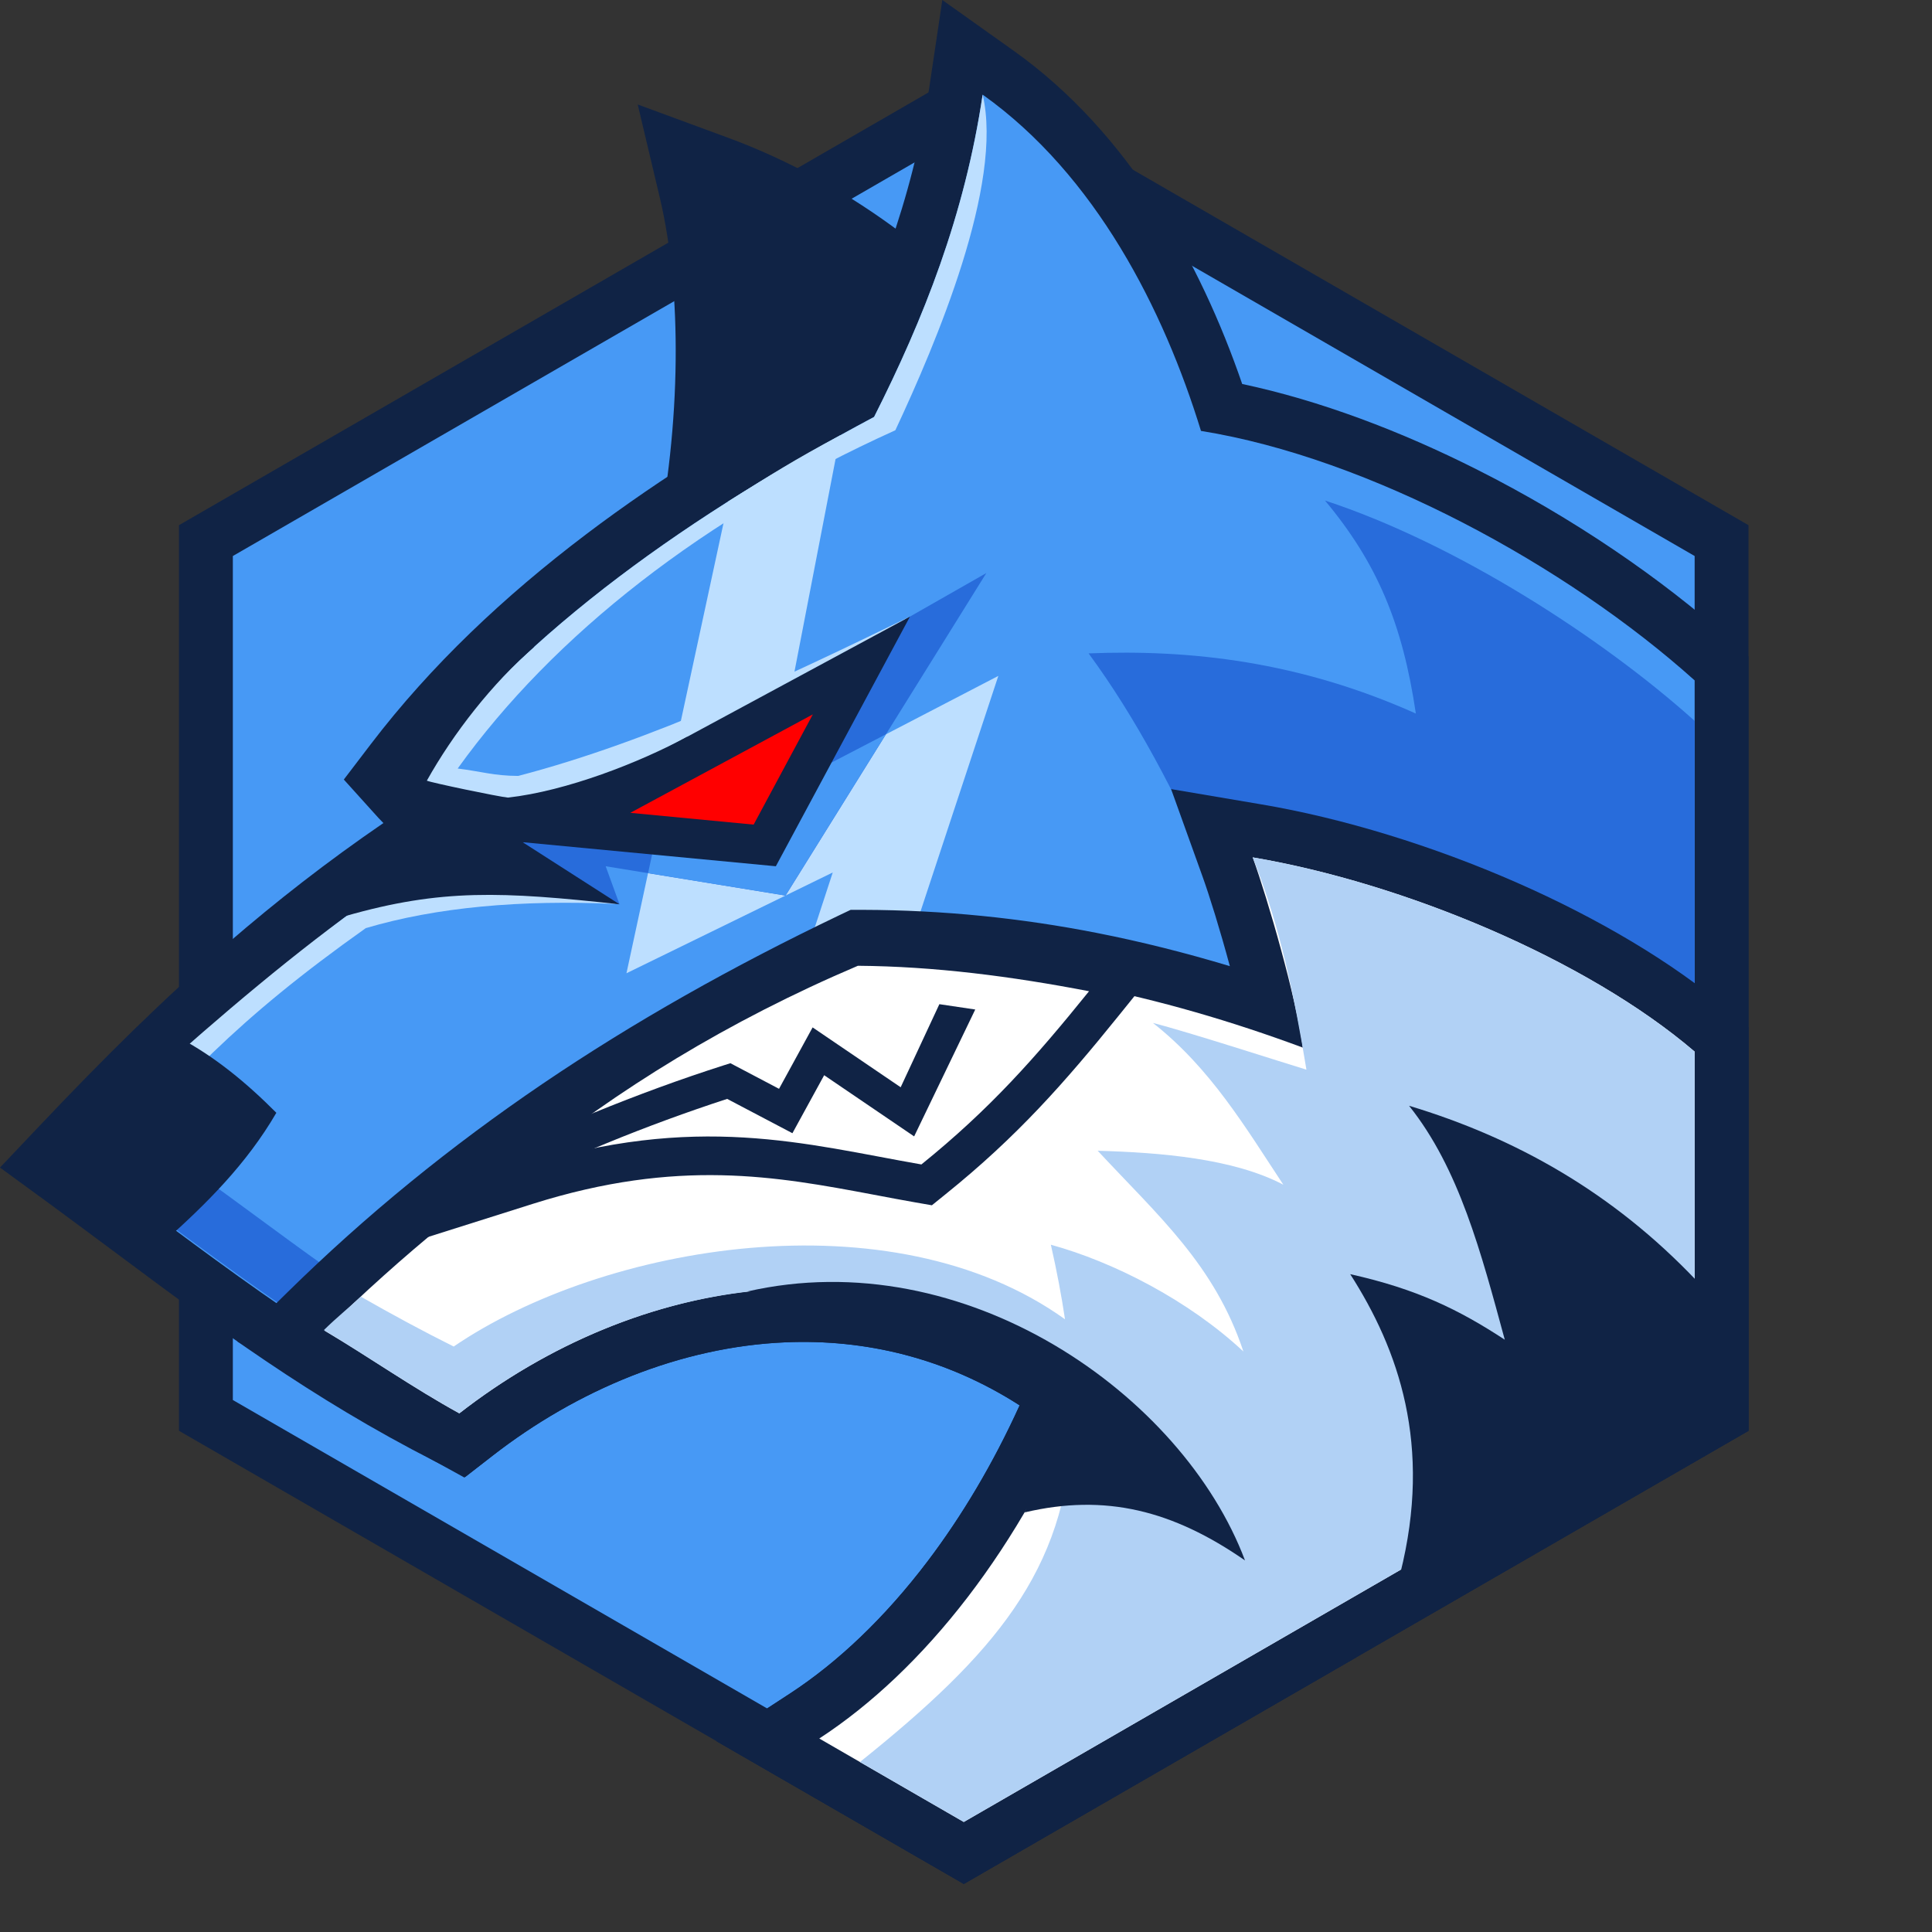 <?xml version="1.0" encoding="UTF-8"?>
<svg xmlns="http://www.w3.org/2000/svg" xmlns:xlink="http://www.w3.org/1999/xlink" width="102px" height="102px" viewBox="0 0 102 102" version="1.1">
<rect x="0" y="0" width="102" height="102" fill="#333333" stroke="none"/>
<g id="surface1">
<path style=" stroke:none;fill-rule:evenodd;fill:rgb(6.275%,13.725%,27.059%);fill-opacity:1;" d="M 53.406 12.785 C 53.301 15.547 51.77 19.41 50.18 21.98 C 53.398 21.66 55.633 21.871 58.625 24.258 C 58.219 19.555 56.754 15.336 53.406 12.785 "/>
<path style=" stroke:none;fill-rule:evenodd;fill:rgb(6.275%,13.725%,27.059%);fill-opacity:1;" d="M 63.105 28.875 C 63.531 26.016 63.613 23.223 63.051 20.555 C 64.473 21.203 65.898 21.848 67.324 22.492 C 66.715 25.383 65.051 27.246 63.105 28.875 "/>
<path style=" stroke:none;fill-rule:nonzero;fill:rgb(6.275%,13.725%,27.059%);fill-opacity:1;" d="M 68.766 20.672 L 50.883 10.348 L 15.137 30.98 L 15.137 72.285 L 50.875 92.918 L 68.754 82.598 L 68.766 82.598 L 86.625 72.285 L 86.625 30.98 Z M 52.293 4.621 L 92.312 27.727 L 92.312 75.539 L 71.594 87.5 L 71.598 87.508 L 50.887 99.465 L 9.449 75.539 L 9.449 27.727 L 50.883 3.805 Z M 52.293 4.621 "/>
<path style=" stroke:none;fill-rule:evenodd;fill:rgb(27.843%,60%,96.078%);fill-opacity:1;" d="M 50.883 7.074 L 89.469 29.355 L 89.469 73.914 L 70.176 85.051 L 50.883 96.191 L 31.586 85.051 L 12.293 73.914 L 12.293 29.355 L 31.586 18.215 Z M 50.883 7.074 "/>
<path style=" stroke:none;fill-rule:nonzero;fill:rgb(6.275%,13.725%,27.059%);fill-opacity:1;" d="M 35.672 19.012 C 35.703 15.977 35.445 13.027 34.84 10.457 L 33.668 5.516 L 38.438 7.273 C 41.613 8.441 44.777 10.172 47.66 12.352 C 50.406 14.43 52.926 16.941 54.984 19.797 L 56.828 22.355 L 33.484 34.477 L 34.621 28.883 C 35.262 25.734 35.641 22.32 35.672 19.012 M 40.965 14.461 C 41.086 15.957 41.137 17.496 41.121 19.055 C 41.102 20.875 40.992 22.715 40.801 24.531 L 48.547 20.508 C 47.277 19.117 45.867 17.844 44.367 16.711 C 43.27 15.879 42.129 15.129 40.965 14.461 "/>
<path style=" stroke:none;fill-rule:evenodd;fill:rgb(6.275%,13.725%,27.059%);fill-opacity:1;" d="M 37.5 9.836 C 38.855 15.566 38.594 23.031 37.293 29.426 L 52.773 21.391 C 48.906 16.031 43.219 11.945 37.5 9.836 "/>
<path style=" stroke:none;fill-rule:nonzero;fill:rgb(6.275%,13.725%,27.059%);fill-opacity:1;" d="M 78.02 24.812 C 82.992 27.32 87.691 30.508 91.371 33.812 L 92.312 34.66 L 92.312 75.539 L 50.883 99.461 L 37.84 91.934 L 41.707 89.41 C 44.25 87.75 46.73 85.387 48.969 82.434 C 50.773 80.051 52.426 77.289 53.832 74.195 C 49.914 71.68 45.66 70.691 41.473 70.867 C 35.941 71.102 30.484 73.371 25.996 76.863 L 24.57 77.969 L 22.961 77.152 C 16.41 73.812 11.379 70.066 6.125 66.152 C 4.785 65.156 3.426 64.145 2.609 63.547 L 0 61.641 L 2.219 59.301 C 5.449 55.895 8.602 52.758 12.047 49.781 C 14.59 47.582 17.277 45.484 20.242 43.453 C 20.07 43.281 19.898 43.098 19.727 42.902 L 18.152 41.156 L 19.582 39.281 C 22.75 35.129 26.629 31.473 30.961 28.195 C 34.969 25.164 39.395 22.441 44.008 19.945 C 45.109 17.707 46.117 15.414 46.957 13.027 C 47.883 10.387 48.621 7.598 49.066 4.586 L 49.75 0 L 53.523 2.684 C 56.547 4.836 59.008 7.617 60.988 10.668 C 62.973 13.727 64.477 17.055 65.582 20.273 C 69.664 21.137 73.949 22.754 78.02 24.812 M 86.625 37.207 C 83.453 34.52 79.562 31.949 75.465 29.879 C 71.289 27.766 66.934 26.188 62.961 25.551 L 61.211 25.27 L 60.695 23.582 C 59.688 20.309 58.238 16.848 56.23 13.758 C 55.465 12.574 54.613 11.449 53.68 10.406 C 53.285 11.945 52.824 13.438 52.312 14.895 C 51.273 17.848 50.031 20.617 48.684 23.289 L 48.281 24.086 L 47.48 24.512 C 42.863 26.973 38.414 29.68 34.383 32.73 C 31.168 35.16 28.242 37.801 25.738 40.699 C 26 40.883 26.285 41.066 26.598 41.258 L 30.488 43.66 L 26.609 46.078 C 22.496 48.641 18.992 51.273 15.758 54.07 C 13.27 56.219 10.918 58.48 8.559 60.895 L 9.504 61.598 C 14.105 65.027 18.531 68.32 23.996 71.273 C 29.07 67.73 35.09 65.461 41.254 65.203 C 47.344 64.941 53.543 66.641 59.086 70.98 L 60.766 72.301 L 59.973 74.27 C 58.207 78.648 55.984 82.551 53.48 85.855 C 51.867 87.98 50.137 89.855 48.336 91.453 L 50.883 92.922 L 86.625 72.285 Z M 86.625 37.207 "/>
<path style=" stroke:none;fill-rule:evenodd;fill:rgb(27.843%,60%,96.078%);fill-opacity:1;" d="M 89.469 35.922 C 82.707 29.852 72.285 24.176 63.406 22.75 C 61.441 16.355 57.855 9.25 51.879 4.996 C 50.93 11.375 48.754 16.852 46.148 22.012 C 36.625 27.09 27.836 33.141 21.836 41.004 C 22.879 42.16 23.762 42.836 25.109 43.668 C 16.645 48.938 10.633 54.551 4.273 61.258 C 10.805 66.027 16.438 70.637 24.25 74.617 C 33.543 67.387 46.777 64.938 57.34 73.215 C 53.926 81.691 48.758 88.195 43.254 91.785 C 45.797 93.254 48.34 94.723 50.883 96.191 L 89.469 73.914 Z M 89.469 35.922 "/>
<path style=" stroke:none;fill-rule:evenodd;fill:rgb(15.686%,42.353%,85.882%);fill-opacity:1;" d="M 6.473 59.273 C 5.734 59.93 5 60.594 4.273 61.258 C 10.992 66.043 16.586 70.66 24.25 74.617 C 33.543 67.387 46.777 64.938 57.34 73.215 C 57.027 73.992 56.699 74.754 56.355 75.5 C 57.996 75.527 59.652 75.543 61.336 75.539 C 54.215 62 33.594 64.516 23.953 71.09 C 17.676 67.809 12.887 63.383 6.473 59.273 "/>
<path style=" stroke:none;fill-rule:evenodd;fill:rgb(74.118%,87.451%,100%);fill-opacity:1;" d="M 44.355 22.984 C 41.906 24.289 40.762 25.023 38.445 26.473 L 33.074 51.383 L 43.965 46.062 L 38.965 61.348 L 44.973 59.094 L 52.707 35.684 L 40.695 41.926 Z M 44.355 22.984 "/>
<path style=" stroke:none;fill-rule:evenodd;fill:rgb(15.686%,42.353%,85.882%);fill-opacity:1;" d="M 44.484 35.594 L 48.043 32.551 L 52.074 30.254 L 41.473 47.281 L 31.977 45.734 L 32.707 47.742 L 25.055 44.68 Z M 44.484 35.594 "/>
<path style=" stroke:none;fill-rule:evenodd;fill:rgb(27.843%,60%,96.078%);fill-opacity:1;" d="M 46.773 38.766 L 41.473 47.281 L 34.215 46.098 L 35.582 39.758 L 41.664 36.91 L 40.695 41.926 Z M 46.773 38.766 "/>
<path style=" stroke:none;fill-rule:evenodd;fill:rgb(15.686%,42.353%,85.882%);fill-opacity:1;" d="M 89.469 38.059 C 84.562 33.652 76.844 28.684 69.953 26.426 C 72.699 29.715 74.047 32.918 74.75 37.672 C 68.59 34.914 62.832 34.281 57.473 34.496 C 62.465 41.281 65.996 50.68 69.406 60.438 C 66.773 59.051 63.949 58.031 60.633 57.934 C 63.828 61.371 65.777 65.66 67.297 70.238 C 64.41 67.543 60.449 65.516 57.133 64.605 C 60.316 78.711 55.113 85.242 45.398 93.027 L 50.883 96.191 L 89.469 73.914 Z M 89.469 38.059 "/>
<path style=" stroke:none;fill-rule:evenodd;fill:rgb(74.118%,87.451%,100%);fill-opacity:1;" d="M 51.879 4.996 C 50.93 11.375 48.754 16.852 46.148 22.012 C 36.625 27.09 27.836 33.141 21.836 41.004 C 22.879 42.16 24.145 43.078 25.492 43.91 C 25.277 44.043 25.062 44.176 24.852 44.309 C 18.664 47.051 8.379 56.41 3.207 61.332 C 3.766 61.707 4.324 62.078 4.887 62.449 C 9.469 57.164 12.434 53.875 19.312 49 C 23.051 47.895 27.48 47.496 32.512 47.723 L 26.141 44.852 L 26.16 43.75 C 33.809 40.453 41.152 36.781 48.043 32.551 C 41.551 35.711 34.395 39.129 27.359 40.965 C 26.082 40.961 25.398 40.727 24.164 40.574 C 29.215 33.535 37.168 27.281 47.27 22.715 C 49.418 18.125 52.992 9.723 51.879 4.996 "/>
<path style=" stroke:none;fill-rule:evenodd;fill:rgb(6.275%,13.725%,27.059%);fill-opacity:1;" d="M 9.41 54.762 C 7.145 56.895 4.961 59.09 2.836 61.332 C 5.086 63.062 6.336 63.906 8.641 65.57 C 10.879 63.574 13.008 61.469 14.59 58.75 C 13.016 57.168 11.328 55.77 9.41 54.762 "/>
<path style=" stroke:none;fill-rule:nonzero;fill:rgb(6.275%,13.725%,27.059%);fill-opacity:1;" d="M 21.77 69.801 C 22.52 70.277 23.27 70.758 24.059 71.23 C 29.117 67.711 35.113 65.461 41.254 65.203 C 47.344 64.941 53.543 66.641 59.086 70.98 L 60.766 72.301 L 59.973 74.27 C 58.207 78.648 55.984 82.551 53.48 85.855 C 51.867 87.98 50.137 89.855 48.336 91.453 L 50.883 92.922 L 86.625 72.285 L 86.625 56.863 C 84.188 54.98 81.113 53.25 77.82 51.801 C 75.363 50.723 72.797 49.809 70.293 49.109 L 70.547 50.039 C 71.012 51.816 71.418 53.602 71.598 54.93 L 72.227 59.617 L 67.797 57.973 C 64.145 56.621 60.504 55.555 56.82 54.832 C 53.316 54.145 49.785 53.758 46.184 53.707 C 40.996 56.219 36.242 58.914 31.832 61.906 C 28.281 64.312 24.941 66.922 21.77 69.801 M 18.566 74.477 C 17.699 73.926 16.832 73.371 15.707 72.703 L 12.531 70.824 L 15.164 68.238 C 19.336 64.137 23.801 60.508 28.652 57.215 C 33.477 53.945 38.664 51.023 44.328 48.312 L 44.91 48.035 L 45.551 48.035 C 49.812 48.047 53.91 48.469 57.906 49.254 C 60.273 49.719 62.609 50.309 64.93 51.008 C 64.418 49.109 63.855 47.289 63.469 46.223 L 61.828 41.66 L 66.602 42.469 C 70.895 43.195 75.66 44.656 80.09 46.602 C 84.336 48.469 88.309 50.797 91.312 53.363 L 92.312 54.219 L 92.312 75.539 L 50.883 99.461 L 37.84 91.934 L 41.707 89.41 C 44.25 87.75 46.73 85.387 48.969 82.434 C 50.773 80.055 52.426 77.289 53.832 74.195 C 49.914 71.68 45.66 70.691 41.473 70.867 C 35.941 71.102 30.484 73.371 25.992 76.863 L 24.52 78.008 L 22.883 77.105 C 21.453 76.32 20.008 75.398 18.566 74.477 "/>
<path style=" stroke:none;fill-rule:evenodd;fill:rgb(100%,100%,100%);fill-opacity:1;" d="M 17.152 70.262 C 19.551 71.68 21.785 73.262 24.25 74.617 C 33.543 67.387 46.773 64.938 57.34 73.215 C 53.926 81.691 48.758 88.195 43.254 91.785 C 45.797 93.254 48.34 94.723 50.883 96.191 L 89.469 73.914 L 89.469 55.52 C 83.746 50.625 74.07 46.609 66.137 45.266 C 66.945 47.516 68.422 52.617 68.785 55.309 C 61.223 52.504 53.633 50.891 45.551 50.871 C 34.469 56.172 25.273 62.277 17.152 70.262 "/>
<path style=" stroke:none;fill-rule:evenodd;fill:rgb(69.412%,81.961%,96.078%);fill-opacity:1;" d="M 45.398 93.027 L 45.516 93.094 L 45.637 93.164 L 45.758 93.23 L 45.875 93.301 L 45.996 93.371 L 46.113 93.438 L 46.234 93.508 L 46.352 93.574 L 46.473 93.645 L 46.59 93.715 L 46.711 93.781 L 46.828 93.852 L 46.949 93.922 L 47.066 93.988 L 47.188 94.059 L 47.305 94.125 L 47.426 94.195 L 47.543 94.266 L 47.664 94.332 L 47.781 94.402 L 47.902 94.469 L 48.02 94.539 L 48.141 94.609 L 48.258 94.676 L 48.379 94.746 L 48.496 94.816 L 48.617 94.883 L 48.734 94.953 L 48.855 95.02 L 48.973 95.09 L 49.094 95.16 L 49.211 95.227 L 49.332 95.297 L 49.449 95.363 L 49.691 95.504 L 49.809 95.57 L 49.93 95.641 L 50.047 95.711 L 50.168 95.777 L 50.285 95.848 L 50.406 95.914 L 50.523 95.984 L 50.645 96.055 L 50.762 96.121 L 50.883 96.191 L 89.469 73.914 L 89.469 55.52 C 83.746 50.625 74.07 46.609 66.137 45.266 C 67.629 49.016 68.355 52.742 68.973 56.473 C 67.84 56.133 62.676 54.461 60.871 54.008 C 63.922 56.406 65.766 59.539 67.754 62.547 C 65.121 61.16 61.27 60.848 57.953 60.754 C 61.148 64.191 64.125 66.77 65.645 71.352 C 62.758 68.656 58.797 66.625 55.48 65.715 C 55.797 67.109 56.043 68.418 56.227 69.652 C 47.043 63.059 31.832 65.719 23.953 71.09 C 22.316 70.273 20.684 69.391 19.051 68.457 C 18.344 69.109 17.785 69.547 17.098 70.223 C 19.492 71.656 21.805 73.273 24.25 74.617 C 24.539 74.391 24.836 74.172 25.133 73.953 C 33.746 67.688 45.219 65.652 54.82 71.469 C 54.988 71.57 55.16 71.676 55.328 71.785 C 55.5 71.895 55.668 72.008 55.836 72.121 C 56.008 72.234 56.176 72.352 56.344 72.469 L 56.551 72.621 C 56.605 73.422 56.625 74.191 56.613 74.93 L 56.609 74.938 L 56.516 75.148 L 56.508 75.164 L 56.5 75.184 L 56.453 75.289 L 56.434 75.324 L 56.355 75.5 L 56.594 75.504 C 56.281 82.938 52.477 87.355 45.398 93.027 "/>
<path style=" stroke:none;fill-rule:evenodd;fill:rgb(6.275%,13.725%,27.059%);fill-opacity:1;" d="M 65.73 82.383 C 62.438 73.633 50.949 65.547 39.434 68.188 C 45.527 68.039 51.469 71.621 55.859 75.352 L 54.094 79.848 C 58.363 78.84 61.918 79.742 65.73 82.383 "/>
<path style=" stroke:none;fill-rule:nonzero;fill:rgb(6.275%,13.725%,27.059%);fill-opacity:1;" d="M 51.891 55.734 C 52.504 55.09 53.102 54.426 53.695 53.734 C 52.844 53.605 51.992 53.492 51.141 53.395 C 49.297 53.18 47.48 53.047 45.703 53.016 C 42.508 54.398 39.539 55.938 36.766 57.613 L 36.152 57.988 C 40.152 57.828 43.523 58.461 46.852 59.086 L 48.082 59.312 C 49.504 58.125 50.73 56.957 51.891 55.734 M 59.078 53.602 C 57.625 55.402 56.281 57 54.828 58.531 C 53.363 60.074 51.797 61.539 49.914 63.055 L 49.199 63.633 L 48.305 63.477 C 47.73 63.379 46.918 63.223 46.105 63.07 C 41.012 62.113 35.801 61.137 28.137 63.555 L 17.895 66.793 L 26.254 60.039 C 28.855 57.938 31.648 55.961 34.672 54.137 C 37.688 52.312 40.953 50.629 44.496 49.121 L 44.879 48.957 L 45.309 48.961 C 47.441 48.98 49.535 49.121 51.602 49.359 C 53.684 49.598 55.773 49.934 57.879 50.34 L 61.195 50.977 Z M 59.078 53.602 "/>
<path style=" stroke:none;fill-rule:evenodd;fill:rgb(100%,100%,100%);fill-opacity:1;" d="M 57.496 52.332 C 54.656 55.852 52.254 58.562 48.645 61.477 C 42.562 60.418 36.77 58.699 27.527 61.617 C 32.57 57.543 38.406 53.918 45.293 50.988 C 49.34 51.02 53.391 51.543 57.496 52.332 "/>
<path style=" stroke:none;fill-rule:evenodd;fill:rgb(6.275%,13.725%,27.059%);fill-opacity:1;" d="M 89.57 67.613 C 85.156 62.961 80.02 60.074 74.391 58.379 C 77.035 61.688 78.191 66.117 79.445 70.73 C 77.031 69.148 74.812 68.055 71.285 67.27 C 73.828 71.238 75.633 76.293 73.926 83.074 C 79.141 80.062 84.355 77.051 89.57 74.039 Z M 89.57 67.613 "/>
<path style=" stroke:none;fill-rule:evenodd;fill:rgb(6.275%,13.725%,27.059%);fill-opacity:1;" d="M 26.211 44.332 L 48.043 32.551 L 40.961 45.734 Z M 26.211 44.332 "/>
<path style=" stroke:none;fill-rule:evenodd;fill:rgb(6.275%,13.725%,27.059%);fill-opacity:1;" d="M 28.25 34.105 C 25.945 36.121 23.93 38.723 22.535 41.215 C 22.711 41.309 26.352 42.07 26.82 42.109 C 29.914 41.762 33.762 40.258 36.309 38.883 C 35.41 40.125 29.555 44.059 27.594 44.465 L 32.707 47.742 C 26.512 47.066 23.305 46.914 18.25 48.359 C 19.992 46.98 21.73 45.602 23.469 44.223 C 22.383 43.254 21.297 42.285 20.211 41.316 C 22.168 38.559 25.23 36.027 28.25 34.105 "/>
<path style=" stroke:none;fill-rule:evenodd;fill:rgb(100%,0%,0%);fill-opacity:1;" d="M 33.277 42.914 L 42.914 37.715 L 39.789 43.535 Z M 33.277 42.914 "/>
<path style=" stroke:none;fill-rule:nonzero;fill:rgb(6.275%,13.725%,27.059%);fill-opacity:1;" d="M 51.488 53.297 L 48.262 59.996 L 43.512 56.766 L 41.836 59.828 L 38.391 58.016 C 36.246 58.715 34.133 59.492 32.055 60.344 C 29.852 61.25 27.688 62.227 25.555 63.27 L 24.789 61.703 C 26.969 60.641 29.168 59.641 31.395 58.73 L 31.398 58.73 C 33.637 57.816 35.906 56.98 38.215 56.242 L 38.562 56.133 L 41.129 57.484 L 42.902 54.242 L 47.551 57.402 L 49.594 53.016 Z M 51.488 53.297 "/>
</g>
</svg>
